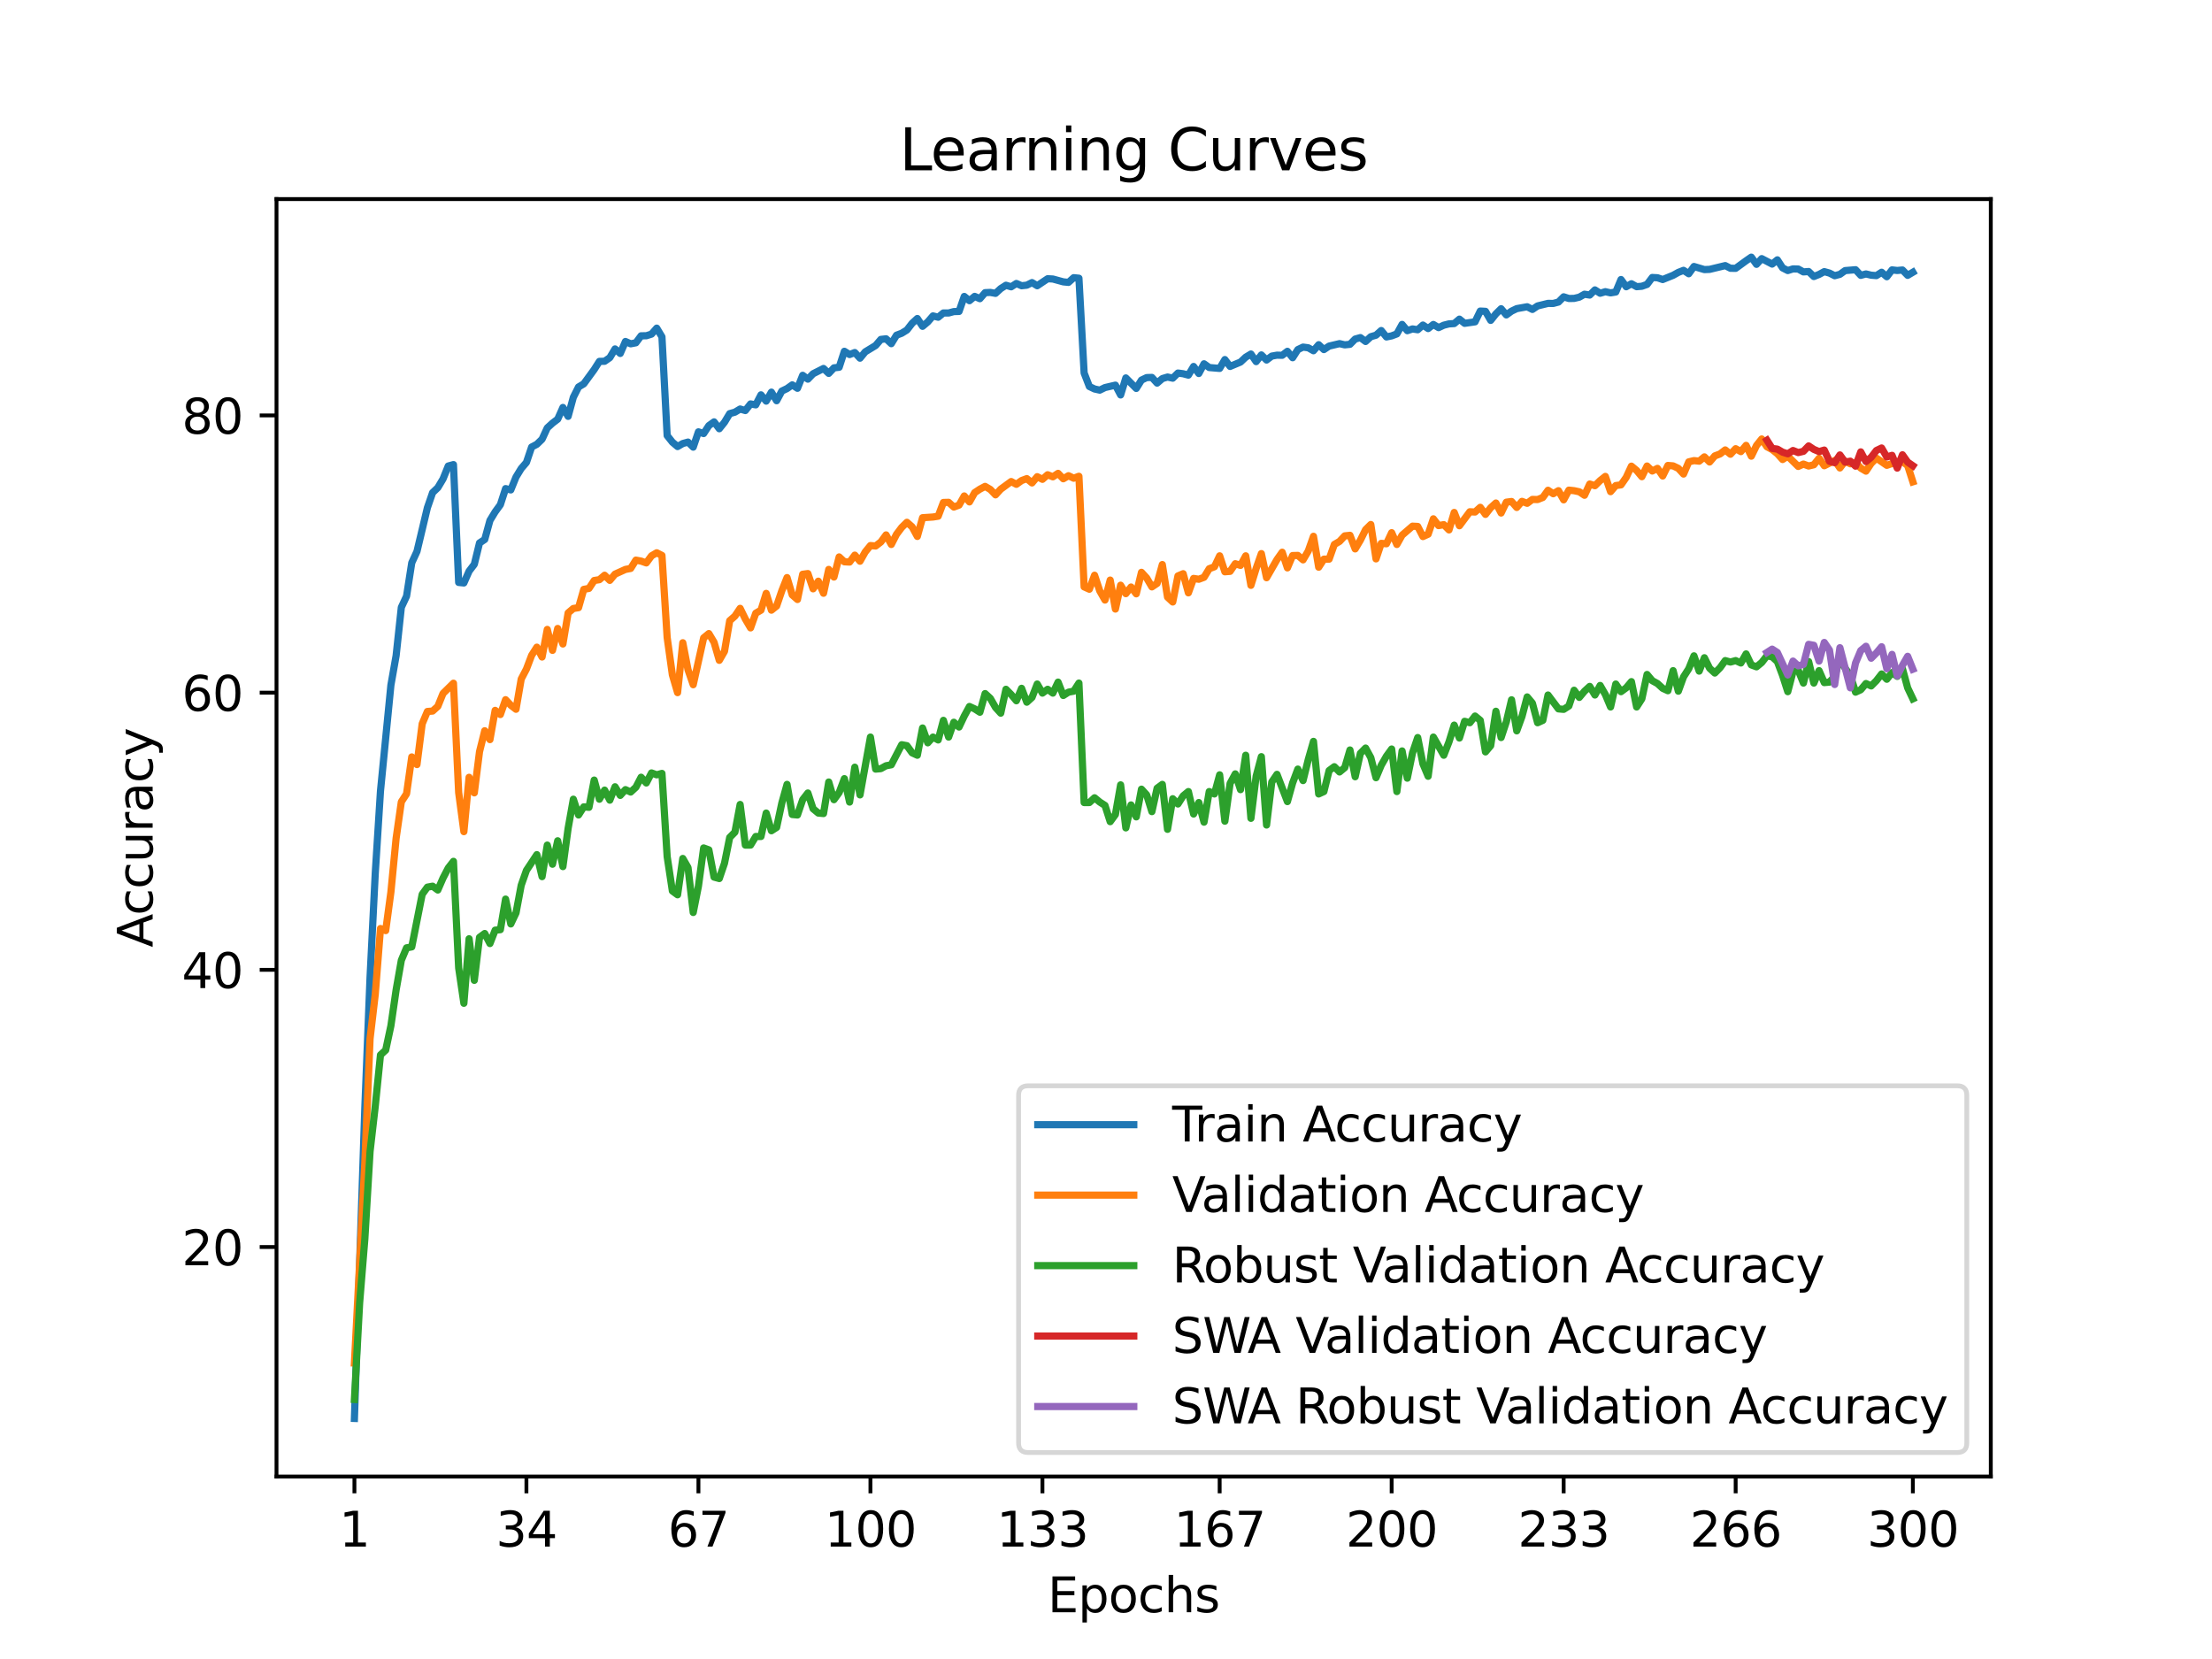 <?xml version="1.0" encoding="utf-8" standalone="no"?>
<!DOCTYPE svg PUBLIC "-//W3C//DTD SVG 1.1//EN"
  "http://www.w3.org/Graphics/SVG/1.1/DTD/svg11.dtd">
<svg xmlns:xlink="http://www.w3.org/1999/xlink" width="460.8pt" height="345.6pt" viewBox="0 0 460.8 345.6" xmlns="http://www.w3.org/2000/svg" version="1.1">
 <defs>
  <style type="text/css">*{stroke-linejoin: round; stroke-linecap: butt}</style>
 </defs>
 <g id="figure_1">
  <g id="patch_1">
   <path d="M 0 345.6 
L 460.8 345.6 
L 460.8 0 
L 0 0 
z
" style="fill: #ffffff"/>
  </g>
  <g id="axes_1">
   <g id="patch_2">
    <path d="M 57.6 307.584 
L 414.72 307.584 
L 414.72 41.472 
L 57.6 41.472 
z
" style="fill: #ffffff"/>
   </g>
   <g id="matplotlib.axis_1">
    <g id="xtick_1">
     <g id="line2d_1">
      <defs>
       <path id="mba0502f617" d="M 0 0 
L 0 3.5 
" style="stroke: #000000; stroke-width: 0.8"/>
      </defs>
      <g>
       <use xlink:href="#mba0502f617" x="73.833" y="307.584" style="stroke: #000000; stroke-width: 0.8"/>
      </g>
     </g>
     <g id="text_1">
      <!-- 1 -->
      <g transform="translate(70.651 322.182) scale(0.1 -0.1)">
       <defs>
        <path id="DejaVuSans-31" d="M 794 531 
L 1825 531 
L 1825 4091 
L 703 3866 
L 703 4441 
L 1819 4666 
L 2450 4666 
L 2450 531 
L 3481 531 
L 3481 0 
L 794 0 
L 794 531 
z
" transform="scale(0.016)"/>
       </defs>
       <use xlink:href="#DejaVuSans-31"/>
      </g>
     </g>
    </g>
    <g id="xtick_2">
     <g id="line2d_2">
      <g>
       <use xlink:href="#mba0502f617" x="109.664" y="307.584" style="stroke: #000000; stroke-width: 0.8"/>
      </g>
     </g>
     <g id="text_2">
      <!-- 34 -->
      <g transform="translate(103.302 322.182) scale(0.1 -0.1)">
       <defs>
        <path id="DejaVuSans-33" d="M 2597 2516 
Q 3050 2419 3304 2112 
Q 3559 1806 3559 1356 
Q 3559 666 3084 287 
Q 2609 -91 1734 -91 
Q 1441 -91 1130 -33 
Q 819 25 488 141 
L 488 750 
Q 750 597 1062 519 
Q 1375 441 1716 441 
Q 2309 441 2620 675 
Q 2931 909 2931 1356 
Q 2931 1769 2642 2001 
Q 2353 2234 1838 2234 
L 1294 2234 
L 1294 2753 
L 1863 2753 
Q 2328 2753 2575 2939 
Q 2822 3125 2822 3475 
Q 2822 3834 2567 4026 
Q 2313 4219 1838 4219 
Q 1578 4219 1281 4162 
Q 984 4106 628 3988 
L 628 4550 
Q 988 4650 1302 4700 
Q 1616 4750 1894 4750 
Q 2613 4750 3031 4423 
Q 3450 4097 3450 3541 
Q 3450 3153 3228 2886 
Q 3006 2619 2597 2516 
z
" transform="scale(0.016)"/>
        <path id="DejaVuSans-34" d="M 2419 4116 
L 825 1625 
L 2419 1625 
L 2419 4116 
z
M 2253 4666 
L 3047 4666 
L 3047 1625 
L 3713 1625 
L 3713 1100 
L 3047 1100 
L 3047 0 
L 2419 0 
L 2419 1100 
L 313 1100 
L 313 1709 
L 2253 4666 
z
" transform="scale(0.016)"/>
       </defs>
       <use xlink:href="#DejaVuSans-33"/>
       <use xlink:href="#DejaVuSans-34" x="63.623"/>
      </g>
     </g>
    </g>
    <g id="xtick_3">
     <g id="line2d_3">
      <g>
       <use xlink:href="#mba0502f617" x="145.496" y="307.584" style="stroke: #000000; stroke-width: 0.8"/>
      </g>
     </g>
     <g id="text_3">
      <!-- 67 -->
      <g transform="translate(139.133 322.182) scale(0.1 -0.1)">
       <defs>
        <path id="DejaVuSans-36" d="M 2113 2584 
Q 1688 2584 1439 2293 
Q 1191 2003 1191 1497 
Q 1191 994 1439 701 
Q 1688 409 2113 409 
Q 2538 409 2786 701 
Q 3034 994 3034 1497 
Q 3034 2003 2786 2293 
Q 2538 2584 2113 2584 
z
M 3366 4563 
L 3366 3988 
Q 3128 4100 2886 4159 
Q 2644 4219 2406 4219 
Q 1781 4219 1451 3797 
Q 1122 3375 1075 2522 
Q 1259 2794 1537 2939 
Q 1816 3084 2150 3084 
Q 2853 3084 3261 2657 
Q 3669 2231 3669 1497 
Q 3669 778 3244 343 
Q 2819 -91 2113 -91 
Q 1303 -91 875 529 
Q 447 1150 447 2328 
Q 447 3434 972 4092 
Q 1497 4750 2381 4750 
Q 2619 4750 2861 4703 
Q 3103 4656 3366 4563 
z
" transform="scale(0.016)"/>
        <path id="DejaVuSans-37" d="M 525 4666 
L 3525 4666 
L 3525 4397 
L 1831 0 
L 1172 0 
L 2766 4134 
L 525 4134 
L 525 4666 
z
" transform="scale(0.016)"/>
       </defs>
       <use xlink:href="#DejaVuSans-36"/>
       <use xlink:href="#DejaVuSans-37" x="63.623"/>
      </g>
     </g>
    </g>
    <g id="xtick_4">
     <g id="line2d_4">
      <g>
       <use xlink:href="#mba0502f617" x="181.327" y="307.584" style="stroke: #000000; stroke-width: 0.8"/>
      </g>
     </g>
     <g id="text_4">
      <!-- 100 -->
      <g transform="translate(171.783 322.182) scale(0.1 -0.1)">
       <defs>
        <path id="DejaVuSans-30" d="M 2034 4250 
Q 1547 4250 1301 3770 
Q 1056 3291 1056 2328 
Q 1056 1369 1301 889 
Q 1547 409 2034 409 
Q 2525 409 2770 889 
Q 3016 1369 3016 2328 
Q 3016 3291 2770 3770 
Q 2525 4250 2034 4250 
z
M 2034 4750 
Q 2819 4750 3233 4129 
Q 3647 3509 3647 2328 
Q 3647 1150 3233 529 
Q 2819 -91 2034 -91 
Q 1250 -91 836 529 
Q 422 1150 422 2328 
Q 422 3509 836 4129 
Q 1250 4750 2034 4750 
z
" transform="scale(0.016)"/>
       </defs>
       <use xlink:href="#DejaVuSans-31"/>
       <use xlink:href="#DejaVuSans-30" x="63.623"/>
       <use xlink:href="#DejaVuSans-30" x="127.246"/>
      </g>
     </g>
    </g>
    <g id="xtick_5">
     <g id="line2d_5">
      <g>
       <use xlink:href="#mba0502f617" x="217.158" y="307.584" style="stroke: #000000; stroke-width: 0.8"/>
      </g>
     </g>
     <g id="text_5">
      <!-- 133 -->
      <g transform="translate(207.615 322.182) scale(0.1 -0.1)">
       <use xlink:href="#DejaVuSans-31"/>
       <use xlink:href="#DejaVuSans-33" x="63.623"/>
       <use xlink:href="#DejaVuSans-33" x="127.246"/>
      </g>
     </g>
    </g>
    <g id="xtick_6">
     <g id="line2d_6">
      <g>
       <use xlink:href="#mba0502f617" x="254.076" y="307.584" style="stroke: #000000; stroke-width: 0.8"/>
      </g>
     </g>
     <g id="text_6">
      <!-- 167 -->
      <g transform="translate(244.532 322.182) scale(0.1 -0.1)">
       <use xlink:href="#DejaVuSans-31"/>
       <use xlink:href="#DejaVuSans-36" x="63.623"/>
       <use xlink:href="#DejaVuSans-37" x="127.246"/>
      </g>
     </g>
    </g>
    <g id="xtick_7">
     <g id="line2d_7">
      <g>
       <use xlink:href="#mba0502f617" x="289.907" y="307.584" style="stroke: #000000; stroke-width: 0.8"/>
      </g>
     </g>
     <g id="text_7">
      <!-- 200 -->
      <g transform="translate(280.363 322.182) scale(0.1 -0.1)">
       <defs>
        <path id="DejaVuSans-32" d="M 1228 531 
L 3431 531 
L 3431 0 
L 469 0 
L 469 531 
Q 828 903 1448 1529 
Q 2069 2156 2228 2338 
Q 2531 2678 2651 2914 
Q 2772 3150 2772 3378 
Q 2772 3750 2511 3984 
Q 2250 4219 1831 4219 
Q 1534 4219 1204 4116 
Q 875 4013 500 3803 
L 500 4441 
Q 881 4594 1212 4672 
Q 1544 4750 1819 4750 
Q 2544 4750 2975 4387 
Q 3406 4025 3406 3419 
Q 3406 3131 3298 2873 
Q 3191 2616 2906 2266 
Q 2828 2175 2409 1742 
Q 1991 1309 1228 531 
z
" transform="scale(0.016)"/>
       </defs>
       <use xlink:href="#DejaVuSans-32"/>
       <use xlink:href="#DejaVuSans-30" x="63.623"/>
       <use xlink:href="#DejaVuSans-30" x="127.246"/>
      </g>
     </g>
    </g>
    <g id="xtick_8">
     <g id="line2d_8">
      <g>
       <use xlink:href="#mba0502f617" x="325.739" y="307.584" style="stroke: #000000; stroke-width: 0.8"/>
      </g>
     </g>
     <g id="text_8">
      <!-- 233 -->
      <g transform="translate(316.195 322.182) scale(0.1 -0.1)">
       <use xlink:href="#DejaVuSans-32"/>
       <use xlink:href="#DejaVuSans-33" x="63.623"/>
       <use xlink:href="#DejaVuSans-33" x="127.246"/>
      </g>
     </g>
    </g>
    <g id="xtick_9">
     <g id="line2d_9">
      <g>
       <use xlink:href="#mba0502f617" x="361.57" y="307.584" style="stroke: #000000; stroke-width: 0.8"/>
      </g>
     </g>
     <g id="text_9">
      <!-- 266 -->
      <g transform="translate(352.026 322.182) scale(0.1 -0.1)">
       <use xlink:href="#DejaVuSans-32"/>
       <use xlink:href="#DejaVuSans-36" x="63.623"/>
       <use xlink:href="#DejaVuSans-36" x="127.246"/>
      </g>
     </g>
    </g>
    <g id="xtick_10">
     <g id="line2d_10">
      <g>
       <use xlink:href="#mba0502f617" x="398.487" y="307.584" style="stroke: #000000; stroke-width: 0.8"/>
      </g>
     </g>
     <g id="text_10">
      <!-- 300 -->
      <g transform="translate(388.944 322.182) scale(0.1 -0.1)">
       <use xlink:href="#DejaVuSans-33"/>
       <use xlink:href="#DejaVuSans-30" x="63.623"/>
       <use xlink:href="#DejaVuSans-30" x="127.246"/>
      </g>
     </g>
    </g>
    <g id="text_11">
     <!-- Epochs -->
     <g transform="translate(218.244 335.861) scale(0.1 -0.1)">
      <defs>
       <path id="DejaVuSans-45" d="M 628 4666 
L 3578 4666 
L 3578 4134 
L 1259 4134 
L 1259 2753 
L 3481 2753 
L 3481 2222 
L 1259 2222 
L 1259 531 
L 3634 531 
L 3634 0 
L 628 0 
L 628 4666 
z
" transform="scale(0.016)"/>
       <path id="DejaVuSans-70" d="M 1159 525 
L 1159 -1331 
L 581 -1331 
L 581 3500 
L 1159 3500 
L 1159 2969 
Q 1341 3281 1617 3432 
Q 1894 3584 2278 3584 
Q 2916 3584 3314 3078 
Q 3713 2572 3713 1747 
Q 3713 922 3314 415 
Q 2916 -91 2278 -91 
Q 1894 -91 1617 61 
Q 1341 213 1159 525 
z
M 3116 1747 
Q 3116 2381 2855 2742 
Q 2594 3103 2138 3103 
Q 1681 3103 1420 2742 
Q 1159 2381 1159 1747 
Q 1159 1113 1420 752 
Q 1681 391 2138 391 
Q 2594 391 2855 752 
Q 3116 1113 3116 1747 
z
" transform="scale(0.016)"/>
       <path id="DejaVuSans-6f" d="M 1959 3097 
Q 1497 3097 1228 2736 
Q 959 2375 959 1747 
Q 959 1119 1226 758 
Q 1494 397 1959 397 
Q 2419 397 2687 759 
Q 2956 1122 2956 1747 
Q 2956 2369 2687 2733 
Q 2419 3097 1959 3097 
z
M 1959 3584 
Q 2709 3584 3137 3096 
Q 3566 2609 3566 1747 
Q 3566 888 3137 398 
Q 2709 -91 1959 -91 
Q 1206 -91 779 398 
Q 353 888 353 1747 
Q 353 2609 779 3096 
Q 1206 3584 1959 3584 
z
" transform="scale(0.016)"/>
       <path id="DejaVuSans-63" d="M 3122 3366 
L 3122 2828 
Q 2878 2963 2633 3030 
Q 2388 3097 2138 3097 
Q 1578 3097 1268 2742 
Q 959 2388 959 1747 
Q 959 1106 1268 751 
Q 1578 397 2138 397 
Q 2388 397 2633 464 
Q 2878 531 3122 666 
L 3122 134 
Q 2881 22 2623 -34 
Q 2366 -91 2075 -91 
Q 1284 -91 818 406 
Q 353 903 353 1747 
Q 353 2603 823 3093 
Q 1294 3584 2113 3584 
Q 2378 3584 2631 3529 
Q 2884 3475 3122 3366 
z
" transform="scale(0.016)"/>
       <path id="DejaVuSans-68" d="M 3513 2113 
L 3513 0 
L 2938 0 
L 2938 2094 
Q 2938 2591 2744 2837 
Q 2550 3084 2163 3084 
Q 1697 3084 1428 2787 
Q 1159 2491 1159 1978 
L 1159 0 
L 581 0 
L 581 4863 
L 1159 4863 
L 1159 2956 
Q 1366 3272 1645 3428 
Q 1925 3584 2291 3584 
Q 2894 3584 3203 3211 
Q 3513 2838 3513 2113 
z
" transform="scale(0.016)"/>
       <path id="DejaVuSans-73" d="M 2834 3397 
L 2834 2853 
Q 2591 2978 2328 3040 
Q 2066 3103 1784 3103 
Q 1356 3103 1142 2972 
Q 928 2841 928 2578 
Q 928 2378 1081 2264 
Q 1234 2150 1697 2047 
L 1894 2003 
Q 2506 1872 2764 1633 
Q 3022 1394 3022 966 
Q 3022 478 2636 193 
Q 2250 -91 1575 -91 
Q 1294 -91 989 -36 
Q 684 19 347 128 
L 347 722 
Q 666 556 975 473 
Q 1284 391 1588 391 
Q 1994 391 2212 530 
Q 2431 669 2431 922 
Q 2431 1156 2273 1281 
Q 2116 1406 1581 1522 
L 1381 1569 
Q 847 1681 609 1914 
Q 372 2147 372 2553 
Q 372 3047 722 3315 
Q 1072 3584 1716 3584 
Q 2034 3584 2315 3537 
Q 2597 3491 2834 3397 
z
" transform="scale(0.016)"/>
      </defs>
      <use xlink:href="#DejaVuSans-45"/>
      <use xlink:href="#DejaVuSans-70" x="63.184"/>
      <use xlink:href="#DejaVuSans-6f" x="126.66"/>
      <use xlink:href="#DejaVuSans-63" x="187.842"/>
      <use xlink:href="#DejaVuSans-68" x="242.822"/>
      <use xlink:href="#DejaVuSans-73" x="306.201"/>
     </g>
    </g>
   </g>
   <g id="matplotlib.axis_2">
    <g id="ytick_1">
     <g id="line2d_11">
      <defs>
       <path id="mf3d3d8d602" d="M 0 0 
L -3.5 0 
" style="stroke: #000000; stroke-width: 0.8"/>
      </defs>
      <g>
       <use xlink:href="#mf3d3d8d602" x="57.6" y="259.779" style="stroke: #000000; stroke-width: 0.8"/>
      </g>
     </g>
     <g id="text_12">
      <!-- 20 -->
      <g transform="translate(37.875 263.578) scale(0.1 -0.1)">
       <use xlink:href="#DejaVuSans-32"/>
       <use xlink:href="#DejaVuSans-30" x="63.623"/>
      </g>
     </g>
    </g>
    <g id="ytick_2">
     <g id="line2d_12">
      <g>
       <use xlink:href="#mf3d3d8d602" x="57.6" y="202.033" style="stroke: #000000; stroke-width: 0.8"/>
      </g>
     </g>
     <g id="text_13">
      <!-- 40 -->
      <g transform="translate(37.875 205.832) scale(0.1 -0.1)">
       <use xlink:href="#DejaVuSans-34"/>
       <use xlink:href="#DejaVuSans-30" x="63.623"/>
      </g>
     </g>
    </g>
    <g id="ytick_3">
     <g id="line2d_13">
      <g>
       <use xlink:href="#mf3d3d8d602" x="57.6" y="144.287" style="stroke: #000000; stroke-width: 0.8"/>
      </g>
     </g>
     <g id="text_14">
      <!-- 60 -->
      <g transform="translate(37.875 148.086) scale(0.1 -0.1)">
       <use xlink:href="#DejaVuSans-36"/>
       <use xlink:href="#DejaVuSans-30" x="63.623"/>
      </g>
     </g>
    </g>
    <g id="ytick_4">
     <g id="line2d_14">
      <g>
       <use xlink:href="#mf3d3d8d602" x="57.6" y="86.541" style="stroke: #000000; stroke-width: 0.8"/>
      </g>
     </g>
     <g id="text_15">
      <!-- 80 -->
      <g transform="translate(37.875 90.34) scale(0.1 -0.1)">
       <defs>
        <path id="DejaVuSans-38" d="M 2034 2216 
Q 1584 2216 1326 1975 
Q 1069 1734 1069 1313 
Q 1069 891 1326 650 
Q 1584 409 2034 409 
Q 2484 409 2743 651 
Q 3003 894 3003 1313 
Q 3003 1734 2745 1975 
Q 2488 2216 2034 2216 
z
M 1403 2484 
Q 997 2584 770 2862 
Q 544 3141 544 3541 
Q 544 4100 942 4425 
Q 1341 4750 2034 4750 
Q 2731 4750 3128 4425 
Q 3525 4100 3525 3541 
Q 3525 3141 3298 2862 
Q 3072 2584 2669 2484 
Q 3125 2378 3379 2068 
Q 3634 1759 3634 1313 
Q 3634 634 3220 271 
Q 2806 -91 2034 -91 
Q 1263 -91 848 271 
Q 434 634 434 1313 
Q 434 1759 690 2068 
Q 947 2378 1403 2484 
z
M 1172 3481 
Q 1172 3119 1398 2916 
Q 1625 2713 2034 2713 
Q 2441 2713 2670 2916 
Q 2900 3119 2900 3481 
Q 2900 3844 2670 4047 
Q 2441 4250 2034 4250 
Q 1625 4250 1398 4047 
Q 1172 3844 1172 3481 
z
" transform="scale(0.016)"/>
       </defs>
       <use xlink:href="#DejaVuSans-38"/>
       <use xlink:href="#DejaVuSans-30" x="63.623"/>
      </g>
     </g>
    </g>
    <g id="text_16">
     <!-- Accuracy -->
     <g transform="translate(31.795 197.356) rotate(-90) scale(0.1 -0.1)">
      <defs>
       <path id="DejaVuSans-41" d="M 2188 4044 
L 1331 1722 
L 3047 1722 
L 2188 4044 
z
M 1831 4666 
L 2547 4666 
L 4325 0 
L 3669 0 
L 3244 1197 
L 1141 1197 
L 716 0 
L 50 0 
L 1831 4666 
z
" transform="scale(0.016)"/>
       <path id="DejaVuSans-75" d="M 544 1381 
L 544 3500 
L 1119 3500 
L 1119 1403 
Q 1119 906 1312 657 
Q 1506 409 1894 409 
Q 2359 409 2629 706 
Q 2900 1003 2900 1516 
L 2900 3500 
L 3475 3500 
L 3475 0 
L 2900 0 
L 2900 538 
Q 2691 219 2414 64 
Q 2138 -91 1772 -91 
Q 1169 -91 856 284 
Q 544 659 544 1381 
z
M 1991 3584 
L 1991 3584 
z
" transform="scale(0.016)"/>
       <path id="DejaVuSans-72" d="M 2631 2963 
Q 2534 3019 2420 3045 
Q 2306 3072 2169 3072 
Q 1681 3072 1420 2755 
Q 1159 2438 1159 1844 
L 1159 0 
L 581 0 
L 581 3500 
L 1159 3500 
L 1159 2956 
Q 1341 3275 1631 3429 
Q 1922 3584 2338 3584 
Q 2397 3584 2469 3576 
Q 2541 3569 2628 3553 
L 2631 2963 
z
" transform="scale(0.016)"/>
       <path id="DejaVuSans-61" d="M 2194 1759 
Q 1497 1759 1228 1600 
Q 959 1441 959 1056 
Q 959 750 1161 570 
Q 1363 391 1709 391 
Q 2188 391 2477 730 
Q 2766 1069 2766 1631 
L 2766 1759 
L 2194 1759 
z
M 3341 1997 
L 3341 0 
L 2766 0 
L 2766 531 
Q 2569 213 2275 61 
Q 1981 -91 1556 -91 
Q 1019 -91 701 211 
Q 384 513 384 1019 
Q 384 1609 779 1909 
Q 1175 2209 1959 2209 
L 2766 2209 
L 2766 2266 
Q 2766 2663 2505 2880 
Q 2244 3097 1772 3097 
Q 1472 3097 1187 3025 
Q 903 2953 641 2809 
L 641 3341 
Q 956 3463 1253 3523 
Q 1550 3584 1831 3584 
Q 2591 3584 2966 3190 
Q 3341 2797 3341 1997 
z
" transform="scale(0.016)"/>
       <path id="DejaVuSans-79" d="M 2059 -325 
Q 1816 -950 1584 -1140 
Q 1353 -1331 966 -1331 
L 506 -1331 
L 506 -850 
L 844 -850 
Q 1081 -850 1212 -737 
Q 1344 -625 1503 -206 
L 1606 56 
L 191 3500 
L 800 3500 
L 1894 763 
L 2988 3500 
L 3597 3500 
L 2059 -325 
z
" transform="scale(0.016)"/>
      </defs>
      <use xlink:href="#DejaVuSans-41"/>
      <use xlink:href="#DejaVuSans-63" x="66.658"/>
      <use xlink:href="#DejaVuSans-63" x="121.639"/>
      <use xlink:href="#DejaVuSans-75" x="176.619"/>
      <use xlink:href="#DejaVuSans-72" x="239.998"/>
      <use xlink:href="#DejaVuSans-61" x="281.111"/>
      <use xlink:href="#DejaVuSans-63" x="342.391"/>
      <use xlink:href="#DejaVuSans-79" x="397.371"/>
     </g>
    </g>
   </g>
   <g id="line2d_15">
    <path d="M 73.833 295.488 
L 76.004 230.747 
L 77.09 203.556 
L 78.176 181.858 
L 79.262 164.773 
L 81.433 142.728 
L 82.519 136.578 
L 83.605 126.523 
L 84.691 124.199 
L 85.777 117.24 
L 86.862 114.873 
L 89.034 105.763 
L 90.12 102.623 
L 91.206 101.591 
L 92.291 99.772 
L 93.377 97.08 
L 94.463 96.784 
L 95.549 121.333 
L 96.635 121.441 
L 97.72 118.98 
L 98.806 117.558 
L 99.892 113.104 
L 100.978 112.382 
L 102.064 108.42 
L 103.149 106.637 
L 104.235 105.142 
L 105.321 101.786 
L 106.407 102.06 
L 107.493 99.375 
L 108.578 97.599 
L 109.664 96.336 
L 110.75 93.124 
L 111.836 92.554 
L 112.922 91.5 
L 114.007 89.14 
L 115.093 88.151 
L 116.179 87.321 
L 117.265 84.881 
L 118.351 86.736 
L 119.436 82.759 
L 120.522 80.608 
L 121.608 79.965 
L 123.78 76.984 
L 124.865 75.281 
L 125.951 75.259 
L 127.037 74.508 
L 128.123 72.689 
L 129.209 73.628 
L 130.294 71.137 
L 131.38 71.621 
L 132.466 71.412 
L 133.552 69.953 
L 134.638 69.946 
L 135.723 69.6 
L 136.809 68.358 
L 137.895 70.17 
L 138.981 90.735 
L 140.067 92.106 
L 141.152 93.023 
L 142.238 92.395 
L 143.324 92.092 
L 144.41 93.146 
L 145.496 89.962 
L 146.581 90.316 
L 147.667 88.663 
L 148.753 87.884 
L 149.839 89.313 
L 150.925 87.963 
L 152.01 86.166 
L 153.096 85.862 
L 154.182 85.206 
L 155.268 85.523 
L 156.354 84.145 
L 157.439 84.339 
L 158.525 82.253 
L 159.611 83.56 
L 160.697 81.69 
L 161.783 83.48 
L 162.868 81.467 
L 163.954 80.947 
L 165.04 80.175 
L 166.126 80.889 
L 167.212 78.182 
L 168.297 78.983 
L 169.383 77.857 
L 171.555 76.76 
L 172.641 77.785 
L 173.726 76.63 
L 174.812 76.508 
L 175.898 73.18 
L 176.984 73.859 
L 178.07 73.44 
L 179.155 74.616 
L 180.241 73.296 
L 182.413 71.975 
L 183.499 70.704 
L 184.584 70.581 
L 185.67 71.592 
L 186.756 69.831 
L 187.842 69.419 
L 188.928 68.748 
L 190.013 67.348 
L 191.099 66.352 
L 192.185 67.976 
L 193.271 67.066 
L 194.357 65.81 
L 195.442 66.084 
L 196.528 65.197 
L 197.614 65.204 
L 198.7 64.908 
L 199.786 64.879 
L 200.871 61.754 
L 201.957 62.641 
L 203.043 61.739 
L 204.129 62.223 
L 205.215 60.967 
L 206.3 60.916 
L 207.386 61.111 
L 208.472 60.115 
L 209.558 59.422 
L 210.644 59.747 
L 211.729 59.054 
L 212.815 59.523 
L 213.901 59.408 
L 214.987 58.866 
L 216.073 59.523 
L 218.244 58.065 
L 219.33 58.123 
L 221.502 58.715 
L 222.587 58.823 
L 223.673 57.848 
L 224.759 57.957 
L 225.845 77.706 
L 226.931 80.514 
L 228.016 81.033 
L 229.102 81.272 
L 230.188 80.738 
L 232.36 80.232 
L 233.445 82.275 
L 234.531 78.731 
L 236.703 80.918 
L 237.789 79.178 
L 238.875 78.659 
L 239.96 78.623 
L 241.046 79.806 
L 242.132 78.868 
L 243.218 78.543 
L 244.304 78.781 
L 245.389 77.713 
L 246.475 77.857 
L 247.561 78.146 
L 248.647 76.342 
L 249.733 77.807 
L 250.818 75.786 
L 251.904 76.565 
L 254.076 76.746 
L 255.162 74.905 
L 256.247 76.334 
L 258.419 75.425 
L 259.505 74.407 
L 260.591 73.75 
L 261.676 75.331 
L 262.762 73.938 
L 263.848 74.999 
L 264.934 74.183 
L 266.02 73.988 
L 267.105 74.017 
L 268.191 73.187 
L 269.277 74.523 
L 270.363 72.826 
L 271.449 72.307 
L 272.534 72.451 
L 273.62 73.065 
L 274.706 71.809 
L 275.792 72.826 
L 276.878 72.097 
L 279.049 71.585 
L 280.135 71.837 
L 281.221 71.729 
L 282.307 70.632 
L 283.392 70.329 
L 284.478 71.137 
L 285.564 70.141 
L 286.65 69.824 
L 287.736 68.856 
L 288.821 70.192 
L 289.907 69.968 
L 290.993 69.556 
L 292.079 67.586 
L 293.165 68.885 
L 294.25 68.524 
L 295.336 68.69 
L 296.422 67.716 
L 297.508 68.445 
L 298.594 67.593 
L 299.679 68.25 
L 300.765 67.745 
L 301.851 67.47 
L 302.937 67.405 
L 304.023 66.481 
L 305.108 67.355 
L 307.28 67.044 
L 308.366 64.8 
L 309.452 64.857 
L 310.537 66.741 
L 311.623 65.384 
L 312.709 64.316 
L 313.795 65.601 
L 314.881 64.814 
L 315.966 64.294 
L 318.138 63.905 
L 319.224 64.46 
L 320.31 63.731 
L 322.481 63.197 
L 323.567 63.212 
L 324.653 62.923 
L 325.739 61.833 
L 326.824 62.179 
L 327.91 62.165 
L 328.996 61.905 
L 330.082 61.292 
L 331.168 61.465 
L 332.253 60.396 
L 333.339 61.089 
L 334.425 60.765 
L 335.511 61.01 
L 336.597 60.83 
L 337.682 58.231 
L 338.768 59.732 
L 339.854 59.112 
L 340.94 59.718 
L 342.026 59.631 
L 343.111 59.249 
L 344.197 57.805 
L 345.283 57.863 
L 346.369 58.231 
L 348.54 57.35 
L 349.626 56.744 
L 350.712 56.318 
L 351.798 57.026 
L 352.884 55.517 
L 355.055 56.159 
L 356.141 56.116 
L 359.398 55.329 
L 360.484 55.885 
L 361.57 55.899 
L 363.742 54.319 
L 364.827 53.568 
L 365.913 55.062 
L 366.999 53.878 
L 369.171 55.012 
L 370.256 54.131 
L 371.342 55.806 
L 372.428 56.361 
L 373.514 56.015 
L 374.6 56.044 
L 375.685 56.643 
L 376.771 56.564 
L 377.857 57.603 
L 378.943 57.17 
L 380.029 56.585 
L 381.114 56.888 
L 382.2 57.437 
L 383.286 57.148 
L 384.372 56.369 
L 386.543 56.188 
L 387.629 57.358 
L 388.715 57.069 
L 389.801 57.329 
L 390.887 57.415 
L 391.972 56.715 
L 393.058 57.646 
L 394.144 56.224 
L 395.23 56.347 
L 396.316 56.246 
L 397.401 57.358 
L 398.487 56.715 
L 398.487 56.715 
" clip-path="url(#pecfc531278)" style="fill: none; stroke: #1f77b4; stroke-width: 1.5; stroke-linecap: square"/>
   </g>
   <g id="line2d_16">
    <path d="M 73.833 283.946 
L 76.004 242.167 
L 77.09 216.383 
L 78.176 207.115 
L 79.262 193.429 
L 80.348 193.862 
L 81.433 185.835 
L 82.519 174.633 
L 83.605 167.039 
L 84.691 165.364 
L 85.777 157.684 
L 86.862 159.272 
L 87.948 150.784 
L 89.034 148.214 
L 90.12 148.127 
L 91.206 147.146 
L 92.291 144.46 
L 94.463 142.324 
L 95.549 165.105 
L 96.635 173.247 
L 97.72 161.929 
L 98.806 165.162 
L 99.892 156.587 
L 100.978 152.227 
L 102.064 154.075 
L 103.149 147.983 
L 104.235 148.849 
L 105.321 145.76 
L 106.407 146.915 
L 107.493 147.752 
L 108.578 141.458 
L 109.664 139.379 
L 110.75 136.52 
L 111.836 134.817 
L 112.922 136.867 
L 114.007 131.121 
L 115.093 135.481 
L 116.179 130.919 
L 117.265 134.153 
L 118.351 127.685 
L 119.436 126.761 
L 120.522 126.588 
L 121.608 122.777 
L 122.694 122.575 
L 123.78 120.929 
L 124.865 120.756 
L 125.951 119.832 
L 127.037 120.9 
L 128.123 119.601 
L 130.294 118.619 
L 131.38 118.417 
L 132.466 116.684 
L 133.552 116.887 
L 134.638 117.262 
L 135.723 115.789 
L 136.809 115.154 
L 137.895 115.703 
L 138.981 132.796 
L 140.067 140.591 
L 141.152 144.287 
L 142.238 133.893 
L 143.324 139.523 
L 144.41 142.641 
L 146.581 132.882 
L 147.667 131.987 
L 148.753 133.806 
L 149.839 137.56 
L 150.925 135.683 
L 152.01 129.302 
L 153.096 128.349 
L 154.182 126.732 
L 155.268 128.956 
L 156.354 130.803 
L 157.439 127.743 
L 158.525 127.108 
L 159.611 123.614 
L 160.697 127.108 
L 161.783 126.241 
L 162.868 123.065 
L 163.954 120.322 
L 165.04 123.932 
L 166.126 124.884 
L 167.212 119.63 
L 168.297 119.485 
L 169.383 122.661 
L 170.469 121.073 
L 171.555 123.585 
L 172.641 118.619 
L 173.726 120.207 
L 174.812 116.02 
L 175.898 117.031 
L 176.984 117.089 
L 178.07 115.645 
L 179.155 116.915 
L 180.241 114.981 
L 181.327 113.653 
L 182.413 113.739 
L 183.499 112.902 
L 184.584 111.43 
L 185.67 113.422 
L 186.756 111.314 
L 187.842 109.87 
L 188.928 108.802 
L 190.013 109.755 
L 191.099 111.747 
L 192.185 107.849 
L 194.357 107.705 
L 195.442 107.532 
L 196.528 104.673 
L 197.614 104.644 
L 198.7 105.626 
L 199.786 105.222 
L 200.871 103.316 
L 201.957 104.558 
L 203.043 102.623 
L 204.129 101.901 
L 205.215 101.324 
L 206.3 101.959 
L 207.386 103.085 
L 208.472 101.901 
L 210.644 100.313 
L 211.729 100.891 
L 212.815 100.111 
L 213.901 99.707 
L 214.987 100.602 
L 216.073 99.303 
L 217.158 99.851 
L 218.244 98.899 
L 219.33 99.332 
L 220.416 98.61 
L 221.502 99.736 
L 222.587 99.101 
L 223.673 99.621 
L 224.759 99.216 
L 225.845 122.257 
L 226.931 122.748 
L 228.016 119.832 
L 229.102 123.094 
L 230.188 125 
L 231.274 120.842 
L 232.36 126.877 
L 233.445 121.91 
L 234.531 123.672 
L 235.617 122.286 
L 236.703 123.701 
L 237.789 119.225 
L 238.875 120.409 
L 239.96 122.257 
L 241.046 121.535 
L 242.132 117.608 
L 243.218 124.394 
L 244.304 125.404 
L 245.389 119.976 
L 246.475 119.514 
L 247.561 123.499 
L 248.647 120.496 
L 249.733 120.669 
L 250.818 120.265 
L 251.904 118.475 
L 252.99 118.07 
L 254.076 115.789 
L 255.162 119.11 
L 256.247 119.023 
L 257.333 117.435 
L 258.419 117.782 
L 259.505 115.789 
L 260.591 121.939 
L 261.676 118.417 
L 262.762 115.327 
L 263.848 120.351 
L 266.02 116.569 
L 267.105 115.039 
L 268.191 118.301 
L 269.277 115.732 
L 270.363 115.703 
L 271.449 116.627 
L 272.534 114.779 
L 273.62 111.718 
L 274.706 118.157 
L 275.792 116.482 
L 276.878 116.482 
L 277.963 113.422 
L 279.049 112.787 
L 280.135 111.632 
L 281.221 111.516 
L 282.307 114.346 
L 283.392 112.527 
L 284.478 110.332 
L 285.564 109.264 
L 286.65 116.425 
L 287.736 113.191 
L 288.821 113.277 
L 289.907 110.968 
L 290.993 113.422 
L 292.079 111.487 
L 294.25 109.611 
L 295.336 109.668 
L 296.422 111.776 
L 297.508 111.285 
L 298.594 108.08 
L 299.679 109.495 
L 300.765 109.293 
L 301.851 110.39 
L 302.937 106.752 
L 304.023 109.524 
L 306.194 106.608 
L 307.28 106.666 
L 308.366 105.684 
L 309.452 107.156 
L 310.537 105.77 
L 311.623 104.789 
L 312.709 106.868 
L 313.795 104.616 
L 314.881 104.471 
L 315.966 105.713 
L 317.052 104.442 
L 318.138 104.847 
L 319.224 104.038 
L 320.31 104.067 
L 321.395 103.634 
L 322.481 102.132 
L 323.567 102.854 
L 324.653 102.219 
L 325.739 104.125 
L 326.824 102.104 
L 327.91 102.219 
L 328.996 102.45 
L 330.082 103.172 
L 331.168 100.833 
L 332.253 101.18 
L 333.339 100.111 
L 334.425 99.245 
L 335.511 102.421 
L 336.597 101.151 
L 337.682 101.006 
L 338.768 99.447 
L 339.854 97.109 
L 340.94 98.004 
L 342.026 99.303 
L 343.111 97.08 
L 344.197 98.119 
L 345.283 97.571 
L 346.369 99.159 
L 347.455 96.964 
L 348.54 97.051 
L 349.626 97.571 
L 350.712 98.754 
L 351.798 96.213 
L 352.884 95.954 
L 353.969 96.069 
L 355.055 95.174 
L 356.141 96.242 
L 357.227 94.972 
L 358.313 94.568 
L 359.398 93.73 
L 360.484 94.625 
L 361.57 93.471 
L 362.656 94.077 
L 363.742 92.778 
L 364.827 95.03 
L 365.913 92.806 
L 366.999 91.449 
L 368.085 93.066 
L 369.171 93.644 
L 370.256 94.51 
L 371.342 95.723 
L 372.428 95.03 
L 374.6 97.166 
L 375.685 96.675 
L 376.771 97.08 
L 377.857 96.82 
L 378.943 95.463 
L 380.029 97.022 
L 382.2 95.925 
L 383.286 97.484 
L 384.372 96.069 
L 385.458 96.618 
L 386.543 96.329 
L 387.629 97.513 
L 388.715 98.148 
L 389.801 96.531 
L 390.887 95.434 
L 393.058 96.935 
L 395.23 96.185 
L 396.316 96.127 
L 397.401 96.993 
L 398.487 100.371 
L 398.487 100.371 
" clip-path="url(#pecfc531278)" style="fill: none; stroke: #ff7f0e; stroke-width: 1.5; stroke-linecap: square"/>
   </g>
   <g id="line2d_17">
    <path d="M 73.833 291.54 
L 74.919 271.428 
L 76.004 258.087 
L 77.09 239.867 
L 78.176 230.408 
L 79.262 219.755 
L 80.348 218.76 
L 81.433 213.682 
L 82.519 206.215 
L 83.605 200.042 
L 84.691 197.453 
L 85.777 197.254 
L 87.948 186.302 
L 89.034 184.809 
L 90.12 184.61 
L 91.206 185.406 
L 92.291 182.917 
L 93.377 180.826 
L 94.463 179.433 
L 95.549 201.635 
L 96.635 209.003 
L 97.72 195.562 
L 98.806 204.224 
L 99.892 195.263 
L 100.978 194.466 
L 102.064 196.557 
L 103.149 193.77 
L 104.235 193.67 
L 105.321 187.298 
L 106.407 192.475 
L 107.493 190.185 
L 108.578 184.411 
L 109.664 181.324 
L 111.836 178.039 
L 112.922 182.619 
L 114.007 176.047 
L 115.093 180.03 
L 116.179 175.151 
L 117.265 180.528 
L 118.351 172.563 
L 119.436 166.489 
L 120.522 169.775 
L 121.608 168.082 
L 122.694 168.182 
L 123.78 162.507 
L 124.865 166.489 
L 125.951 164.598 
L 127.037 166.689 
L 128.123 163.901 
L 129.209 165.693 
L 130.294 164.498 
L 131.38 164.996 
L 132.466 164 
L 133.552 161.91 
L 134.638 163.104 
L 135.723 161.014 
L 136.809 161.412 
L 137.895 161.113 
L 138.981 178.437 
L 140.067 185.605 
L 141.152 186.402 
L 142.238 178.835 
L 143.324 180.727 
L 144.41 190.086 
L 145.496 184.61 
L 146.581 176.645 
L 147.667 177.043 
L 148.753 182.718 
L 149.839 183.017 
L 150.925 179.831 
L 152.01 174.454 
L 153.096 173.359 
L 154.182 167.585 
L 155.268 176.047 
L 156.354 176.047 
L 157.439 174.255 
L 158.525 174.255 
L 159.611 169.377 
L 160.697 173.061 
L 161.783 172.364 
L 162.868 167.286 
L 163.954 163.403 
L 165.04 169.675 
L 166.126 169.775 
L 167.212 166.589 
L 168.297 165.195 
L 169.383 168.481 
L 170.469 169.377 
L 171.555 169.476 
L 172.641 162.905 
L 173.726 166.589 
L 174.812 165.096 
L 175.898 162.208 
L 176.984 167.087 
L 178.07 159.819 
L 179.155 165.593 
L 181.327 153.546 
L 182.413 160.217 
L 183.499 160.117 
L 184.584 159.52 
L 185.67 159.321 
L 187.842 155.139 
L 188.928 155.339 
L 190.013 156.832 
L 191.099 157.33 
L 192.185 151.655 
L 193.271 154.741 
L 194.357 153.546 
L 195.442 154.144 
L 196.528 150.062 
L 197.614 153.546 
L 198.7 150.46 
L 199.786 151.456 
L 200.871 149.166 
L 201.957 147.174 
L 203.043 147.672 
L 204.129 148.369 
L 205.215 144.486 
L 206.3 145.482 
L 207.386 147.374 
L 208.472 148.568 
L 209.558 143.59 
L 210.644 144.685 
L 211.729 145.98 
L 212.815 143.391 
L 213.901 146.278 
L 214.987 145.283 
L 216.073 142.495 
L 217.158 144.387 
L 218.244 143.59 
L 219.33 144.387 
L 220.416 142.097 
L 221.502 144.884 
L 222.587 144.188 
L 223.673 143.988 
L 224.759 142.296 
L 225.845 167.186 
L 226.931 167.186 
L 228.016 166.191 
L 229.102 167.087 
L 230.188 167.784 
L 231.274 171.169 
L 232.36 169.675 
L 233.445 163.503 
L 234.531 172.463 
L 235.617 167.684 
L 236.703 170.173 
L 237.789 164.399 
L 238.875 165.593 
L 239.96 169.078 
L 241.046 164.2 
L 242.132 163.403 
L 243.218 172.762 
L 244.304 166.39 
L 245.389 167.485 
L 246.475 165.793 
L 247.561 164.896 
L 248.647 169.576 
L 249.733 167.186 
L 250.818 171.268 
L 251.904 164.896 
L 252.99 165.394 
L 254.076 161.412 
L 255.162 171.069 
L 256.247 163.204 
L 257.333 161.213 
L 258.419 164.498 
L 259.505 157.33 
L 260.591 170.472 
L 261.676 161.71 
L 262.762 157.628 
L 263.848 171.866 
L 264.934 162.905 
L 266.02 161.312 
L 268.191 166.987 
L 269.277 163.104 
L 270.363 160.217 
L 271.449 162.607 
L 272.534 158.226 
L 273.62 154.442 
L 274.706 165.394 
L 275.792 164.896 
L 276.878 160.516 
L 277.963 159.719 
L 279.049 160.814 
L 280.135 159.918 
L 281.221 156.235 
L 282.307 161.81 
L 283.392 156.931 
L 284.478 155.836 
L 285.564 157.828 
L 286.65 162.009 
L 287.736 159.421 
L 288.821 157.529 
L 289.907 156.035 
L 290.993 164.896 
L 292.079 156.434 
L 293.165 162.109 
L 294.25 156.832 
L 295.336 153.646 
L 296.422 159.122 
L 297.508 161.71 
L 298.594 153.546 
L 300.765 157.33 
L 301.851 154.542 
L 302.937 151.057 
L 304.023 153.746 
L 305.108 150.261 
L 306.194 150.56 
L 307.28 149.166 
L 308.366 150.062 
L 309.452 156.633 
L 310.537 155.339 
L 311.623 148.17 
L 312.709 153.646 
L 313.795 150.36 
L 314.881 145.781 
L 315.966 152.252 
L 317.052 149.265 
L 318.138 145.183 
L 319.224 146.477 
L 320.31 150.56 
L 321.395 150.062 
L 322.481 144.785 
L 324.653 147.672 
L 325.739 147.772 
L 326.824 147.075 
L 327.91 143.789 
L 328.996 145.283 
L 330.082 143.988 
L 331.168 142.993 
L 332.253 144.785 
L 333.339 142.794 
L 334.425 144.685 
L 335.511 147.274 
L 336.597 142.495 
L 337.682 144.088 
L 338.768 143.291 
L 339.854 141.997 
L 340.94 147.274 
L 342.026 145.581 
L 343.111 140.504 
L 344.197 141.798 
L 345.283 142.395 
L 346.369 143.391 
L 347.455 143.889 
L 348.54 139.707 
L 349.626 143.988 
L 350.712 141.002 
L 351.798 139.309 
L 352.884 136.621 
L 353.969 139.807 
L 355.055 137.019 
L 356.141 139.209 
L 357.227 140.205 
L 358.313 139.11 
L 359.398 137.616 
L 360.484 137.915 
L 361.57 137.616 
L 362.656 138.114 
L 363.742 136.223 
L 364.827 138.512 
L 365.913 138.911 
L 366.999 138.015 
L 368.085 136.621 
L 369.171 136.82 
L 370.256 137.816 
L 371.342 140.703 
L 372.428 144.088 
L 373.514 139.906 
L 374.6 139.608 
L 375.685 142.296 
L 376.771 137.816 
L 377.857 142.296 
L 378.943 139.707 
L 380.029 142.196 
L 381.114 142.097 
L 382.2 140.902 
L 383.286 137.019 
L 384.372 139.209 
L 385.458 140.703 
L 386.543 144.188 
L 387.629 143.69 
L 388.715 142.395 
L 389.801 142.893 
L 390.887 141.798 
L 391.972 140.404 
L 393.058 141.499 
L 394.144 140.105 
L 395.23 140.902 
L 396.316 139.309 
L 397.401 143.291 
L 398.487 145.581 
L 398.487 145.581 
" clip-path="url(#pecfc531278)" style="fill: none; stroke: #2ca02c; stroke-width: 1.5; stroke-linecap: square"/>
   </g>
   <g id="line2d_18">
    <path d="M 368.085 91.709 
L 369.171 93.413 
L 370.256 93.557 
L 371.342 94.192 
L 372.428 94.539 
L 373.514 93.846 
L 374.6 94.279 
L 375.685 94.019 
L 376.771 92.893 
L 377.857 93.615 
L 378.943 94.077 
L 380.029 93.759 
L 381.114 96.098 
L 382.2 96.387 
L 383.286 94.77 
L 384.372 96.271 
L 385.458 96.069 
L 386.543 97.109 
L 387.629 94.135 
L 388.715 96.156 
L 389.801 95.261 
L 390.887 93.846 
L 391.972 93.326 
L 393.058 95.203 
L 394.144 94.856 
L 395.23 97.513 
L 396.316 94.741 
L 397.401 96.271 
L 398.487 97.022 
L 398.487 97.022 
" clip-path="url(#pecfc531278)" style="fill: none; stroke: #d62728; stroke-width: 1.5; stroke-linecap: square"/>
   </g>
   <g id="line2d_19">
    <path d="M 368.085 135.924 
L 369.171 135.227 
L 370.256 135.924 
L 372.428 140.603 
L 373.514 137.716 
L 374.6 138.712 
L 375.685 138.413 
L 376.771 134.231 
L 377.857 134.43 
L 378.943 137.716 
L 380.029 133.833 
L 381.114 135.426 
L 382.2 142.595 
L 383.286 134.928 
L 385.458 143.291 
L 386.543 138.114 
L 387.629 135.526 
L 388.715 134.63 
L 389.801 137.119 
L 390.887 136.023 
L 391.972 134.729 
L 393.058 139.309 
L 394.144 136.322 
L 395.23 140.802 
L 396.316 138.612 
L 397.401 136.72 
L 398.487 139.409 
L 398.487 139.409 
" clip-path="url(#pecfc531278)" style="fill: none; stroke: #9467bd; stroke-width: 1.5; stroke-linecap: square"/>
   </g>
   <g id="patch_3">
    <path d="M 57.6 307.584 
L 57.6 41.472 
" style="fill: none; stroke: #000000; stroke-width: 0.8; stroke-linejoin: miter; stroke-linecap: square"/>
   </g>
   <g id="patch_4">
    <path d="M 414.72 307.584 
L 414.72 41.472 
" style="fill: none; stroke: #000000; stroke-width: 0.8; stroke-linejoin: miter; stroke-linecap: square"/>
   </g>
   <g id="patch_5">
    <path d="M 57.6 307.584 
L 414.72 307.584 
" style="fill: none; stroke: #000000; stroke-width: 0.8; stroke-linejoin: miter; stroke-linecap: square"/>
   </g>
   <g id="patch_6">
    <path d="M 57.6 41.472 
L 414.72 41.472 
" style="fill: none; stroke: #000000; stroke-width: 0.8; stroke-linejoin: miter; stroke-linecap: square"/>
   </g>
   <g id="text_17">
    <!-- Learning Curves -->
    <g transform="translate(187.376 35.472) scale(0.12 -0.12)">
     <defs>
      <path id="DejaVuSans-4c" d="M 628 4666 
L 1259 4666 
L 1259 531 
L 3531 531 
L 3531 0 
L 628 0 
L 628 4666 
z
" transform="scale(0.016)"/>
      <path id="DejaVuSans-65" d="M 3597 1894 
L 3597 1613 
L 953 1613 
Q 991 1019 1311 708 
Q 1631 397 2203 397 
Q 2534 397 2845 478 
Q 3156 559 3463 722 
L 3463 178 
Q 3153 47 2828 -22 
Q 2503 -91 2169 -91 
Q 1331 -91 842 396 
Q 353 884 353 1716 
Q 353 2575 817 3079 
Q 1281 3584 2069 3584 
Q 2775 3584 3186 3129 
Q 3597 2675 3597 1894 
z
M 3022 2063 
Q 3016 2534 2758 2815 
Q 2500 3097 2075 3097 
Q 1594 3097 1305 2825 
Q 1016 2553 972 2059 
L 3022 2063 
z
" transform="scale(0.016)"/>
      <path id="DejaVuSans-6e" d="M 3513 2113 
L 3513 0 
L 2938 0 
L 2938 2094 
Q 2938 2591 2744 2837 
Q 2550 3084 2163 3084 
Q 1697 3084 1428 2787 
Q 1159 2491 1159 1978 
L 1159 0 
L 581 0 
L 581 3500 
L 1159 3500 
L 1159 2956 
Q 1366 3272 1645 3428 
Q 1925 3584 2291 3584 
Q 2894 3584 3203 3211 
Q 3513 2838 3513 2113 
z
" transform="scale(0.016)"/>
      <path id="DejaVuSans-69" d="M 603 3500 
L 1178 3500 
L 1178 0 
L 603 0 
L 603 3500 
z
M 603 4863 
L 1178 4863 
L 1178 4134 
L 603 4134 
L 603 4863 
z
" transform="scale(0.016)"/>
      <path id="DejaVuSans-67" d="M 2906 1791 
Q 2906 2416 2648 2759 
Q 2391 3103 1925 3103 
Q 1463 3103 1205 2759 
Q 947 2416 947 1791 
Q 947 1169 1205 825 
Q 1463 481 1925 481 
Q 2391 481 2648 825 
Q 2906 1169 2906 1791 
z
M 3481 434 
Q 3481 -459 3084 -895 
Q 2688 -1331 1869 -1331 
Q 1566 -1331 1297 -1286 
Q 1028 -1241 775 -1147 
L 775 -588 
Q 1028 -725 1275 -790 
Q 1522 -856 1778 -856 
Q 2344 -856 2625 -561 
Q 2906 -266 2906 331 
L 2906 616 
Q 2728 306 2450 153 
Q 2172 0 1784 0 
Q 1141 0 747 490 
Q 353 981 353 1791 
Q 353 2603 747 3093 
Q 1141 3584 1784 3584 
Q 2172 3584 2450 3431 
Q 2728 3278 2906 2969 
L 2906 3500 
L 3481 3500 
L 3481 434 
z
" transform="scale(0.016)"/>
      <path id="DejaVuSans-20" transform="scale(0.016)"/>
      <path id="DejaVuSans-43" d="M 4122 4306 
L 4122 3641 
Q 3803 3938 3442 4084 
Q 3081 4231 2675 4231 
Q 1875 4231 1450 3742 
Q 1025 3253 1025 2328 
Q 1025 1406 1450 917 
Q 1875 428 2675 428 
Q 3081 428 3442 575 
Q 3803 722 4122 1019 
L 4122 359 
Q 3791 134 3420 21 
Q 3050 -91 2638 -91 
Q 1578 -91 968 557 
Q 359 1206 359 2328 
Q 359 3453 968 4101 
Q 1578 4750 2638 4750 
Q 3056 4750 3426 4639 
Q 3797 4528 4122 4306 
z
" transform="scale(0.016)"/>
      <path id="DejaVuSans-76" d="M 191 3500 
L 800 3500 
L 1894 563 
L 2988 3500 
L 3597 3500 
L 2284 0 
L 1503 0 
L 191 3500 
z
" transform="scale(0.016)"/>
     </defs>
     <use xlink:href="#DejaVuSans-4c"/>
     <use xlink:href="#DejaVuSans-65" x="53.963"/>
     <use xlink:href="#DejaVuSans-61" x="115.486"/>
     <use xlink:href="#DejaVuSans-72" x="176.766"/>
     <use xlink:href="#DejaVuSans-6e" x="216.129"/>
     <use xlink:href="#DejaVuSans-69" x="279.508"/>
     <use xlink:href="#DejaVuSans-6e" x="307.291"/>
     <use xlink:href="#DejaVuSans-67" x="370.67"/>
     <use xlink:href="#DejaVuSans-20" x="434.146"/>
     <use xlink:href="#DejaVuSans-43" x="465.934"/>
     <use xlink:href="#DejaVuSans-75" x="535.758"/>
     <use xlink:href="#DejaVuSans-72" x="599.137"/>
     <use xlink:href="#DejaVuSans-76" x="640.25"/>
     <use xlink:href="#DejaVuSans-65" x="699.43"/>
     <use xlink:href="#DejaVuSans-73" x="760.953"/>
    </g>
   </g>
   <g id="legend_1">
    <g id="patch_7">
     <path d="M 214.189 302.584 
L 407.72 302.584 
Q 409.72 302.584 409.72 300.584 
L 409.72 228.193 
Q 409.72 226.193 407.72 226.193 
L 214.189 226.193 
Q 212.189 226.193 212.189 228.193 
L 212.189 300.584 
Q 212.189 302.584 214.189 302.584 
z
" style="fill: #ffffff; opacity: 0.8; stroke: #cccccc; stroke-linejoin: miter"/>
    </g>
    <g id="line2d_20">
     <path d="M 216.189 234.292 
L 226.189 234.292 
L 236.189 234.292 
" style="fill: none; stroke: #1f77b4; stroke-width: 1.5; stroke-linecap: square"/>
    </g>
    <g id="text_18">
     <!-- Train Accuracy -->
     <g transform="translate(244.189 237.792) scale(0.1 -0.1)">
      <defs>
       <path id="DejaVuSans-54" d="M -19 4666 
L 3928 4666 
L 3928 4134 
L 2272 4134 
L 2272 0 
L 1638 0 
L 1638 4134 
L -19 4134 
L -19 4666 
z
" transform="scale(0.016)"/>
      </defs>
      <use xlink:href="#DejaVuSans-54"/>
      <use xlink:href="#DejaVuSans-72" x="46.334"/>
      <use xlink:href="#DejaVuSans-61" x="87.447"/>
      <use xlink:href="#DejaVuSans-69" x="148.727"/>
      <use xlink:href="#DejaVuSans-6e" x="176.51"/>
      <use xlink:href="#DejaVuSans-20" x="239.889"/>
      <use xlink:href="#DejaVuSans-41" x="271.676"/>
      <use xlink:href="#DejaVuSans-63" x="338.334"/>
      <use xlink:href="#DejaVuSans-63" x="393.314"/>
      <use xlink:href="#DejaVuSans-75" x="448.295"/>
      <use xlink:href="#DejaVuSans-72" x="511.674"/>
      <use xlink:href="#DejaVuSans-61" x="552.787"/>
      <use xlink:href="#DejaVuSans-63" x="614.066"/>
      <use xlink:href="#DejaVuSans-79" x="669.047"/>
     </g>
    </g>
    <g id="line2d_21">
     <path d="M 216.189 248.97 
L 226.189 248.97 
L 236.189 248.97 
" style="fill: none; stroke: #ff7f0e; stroke-width: 1.5; stroke-linecap: square"/>
    </g>
    <g id="text_19">
     <!-- Validation Accuracy -->
     <g transform="translate(244.189 252.47) scale(0.1 -0.1)">
      <defs>
       <path id="DejaVuSans-56" d="M 1831 0 
L 50 4666 
L 709 4666 
L 2188 738 
L 3669 4666 
L 4325 4666 
L 2547 0 
L 1831 0 
z
" transform="scale(0.016)"/>
       <path id="DejaVuSans-6c" d="M 603 4863 
L 1178 4863 
L 1178 0 
L 603 0 
L 603 4863 
z
" transform="scale(0.016)"/>
       <path id="DejaVuSans-64" d="M 2906 2969 
L 2906 4863 
L 3481 4863 
L 3481 0 
L 2906 0 
L 2906 525 
Q 2725 213 2448 61 
Q 2172 -91 1784 -91 
Q 1150 -91 751 415 
Q 353 922 353 1747 
Q 353 2572 751 3078 
Q 1150 3584 1784 3584 
Q 2172 3584 2448 3432 
Q 2725 3281 2906 2969 
z
M 947 1747 
Q 947 1113 1208 752 
Q 1469 391 1925 391 
Q 2381 391 2643 752 
Q 2906 1113 2906 1747 
Q 2906 2381 2643 2742 
Q 2381 3103 1925 3103 
Q 1469 3103 1208 2742 
Q 947 2381 947 1747 
z
" transform="scale(0.016)"/>
       <path id="DejaVuSans-74" d="M 1172 4494 
L 1172 3500 
L 2356 3500 
L 2356 3053 
L 1172 3053 
L 1172 1153 
Q 1172 725 1289 603 
Q 1406 481 1766 481 
L 2356 481 
L 2356 0 
L 1766 0 
Q 1100 0 847 248 
Q 594 497 594 1153 
L 594 3053 
L 172 3053 
L 172 3500 
L 594 3500 
L 594 4494 
L 1172 4494 
z
" transform="scale(0.016)"/>
      </defs>
      <use xlink:href="#DejaVuSans-56"/>
      <use xlink:href="#DejaVuSans-61" x="60.658"/>
      <use xlink:href="#DejaVuSans-6c" x="121.938"/>
      <use xlink:href="#DejaVuSans-69" x="149.721"/>
      <use xlink:href="#DejaVuSans-64" x="177.504"/>
      <use xlink:href="#DejaVuSans-61" x="240.98"/>
      <use xlink:href="#DejaVuSans-74" x="302.26"/>
      <use xlink:href="#DejaVuSans-69" x="341.469"/>
      <use xlink:href="#DejaVuSans-6f" x="369.252"/>
      <use xlink:href="#DejaVuSans-6e" x="430.434"/>
      <use xlink:href="#DejaVuSans-20" x="493.812"/>
      <use xlink:href="#DejaVuSans-41" x="525.6"/>
      <use xlink:href="#DejaVuSans-63" x="592.258"/>
      <use xlink:href="#DejaVuSans-63" x="647.238"/>
      <use xlink:href="#DejaVuSans-75" x="702.219"/>
      <use xlink:href="#DejaVuSans-72" x="765.598"/>
      <use xlink:href="#DejaVuSans-61" x="806.711"/>
      <use xlink:href="#DejaVuSans-63" x="867.99"/>
      <use xlink:href="#DejaVuSans-79" x="922.971"/>
     </g>
    </g>
    <g id="line2d_22">
     <path d="M 216.189 263.648 
L 226.189 263.648 
L 236.189 263.648 
" style="fill: none; stroke: #2ca02c; stroke-width: 1.5; stroke-linecap: square"/>
    </g>
    <g id="text_20">
     <!-- Robust Validation Accuracy -->
     <g transform="translate(244.189 267.148) scale(0.1 -0.1)">
      <defs>
       <path id="DejaVuSans-52" d="M 2841 2188 
Q 3044 2119 3236 1894 
Q 3428 1669 3622 1275 
L 4263 0 
L 3584 0 
L 2988 1197 
Q 2756 1666 2539 1819 
Q 2322 1972 1947 1972 
L 1259 1972 
L 1259 0 
L 628 0 
L 628 4666 
L 2053 4666 
Q 2853 4666 3247 4331 
Q 3641 3997 3641 3322 
Q 3641 2881 3436 2590 
Q 3231 2300 2841 2188 
z
M 1259 4147 
L 1259 2491 
L 2053 2491 
Q 2509 2491 2742 2702 
Q 2975 2913 2975 3322 
Q 2975 3731 2742 3939 
Q 2509 4147 2053 4147 
L 1259 4147 
z
" transform="scale(0.016)"/>
       <path id="DejaVuSans-62" d="M 3116 1747 
Q 3116 2381 2855 2742 
Q 2594 3103 2138 3103 
Q 1681 3103 1420 2742 
Q 1159 2381 1159 1747 
Q 1159 1113 1420 752 
Q 1681 391 2138 391 
Q 2594 391 2855 752 
Q 3116 1113 3116 1747 
z
M 1159 2969 
Q 1341 3281 1617 3432 
Q 1894 3584 2278 3584 
Q 2916 3584 3314 3078 
Q 3713 2572 3713 1747 
Q 3713 922 3314 415 
Q 2916 -91 2278 -91 
Q 1894 -91 1617 61 
Q 1341 213 1159 525 
L 1159 0 
L 581 0 
L 581 4863 
L 1159 4863 
L 1159 2969 
z
" transform="scale(0.016)"/>
      </defs>
      <use xlink:href="#DejaVuSans-52"/>
      <use xlink:href="#DejaVuSans-6f" x="64.982"/>
      <use xlink:href="#DejaVuSans-62" x="126.164"/>
      <use xlink:href="#DejaVuSans-75" x="189.641"/>
      <use xlink:href="#DejaVuSans-73" x="253.02"/>
      <use xlink:href="#DejaVuSans-74" x="305.119"/>
      <use xlink:href="#DejaVuSans-20" x="344.328"/>
      <use xlink:href="#DejaVuSans-56" x="376.115"/>
      <use xlink:href="#DejaVuSans-61" x="436.773"/>
      <use xlink:href="#DejaVuSans-6c" x="498.053"/>
      <use xlink:href="#DejaVuSans-69" x="525.836"/>
      <use xlink:href="#DejaVuSans-64" x="553.619"/>
      <use xlink:href="#DejaVuSans-61" x="617.096"/>
      <use xlink:href="#DejaVuSans-74" x="678.375"/>
      <use xlink:href="#DejaVuSans-69" x="717.584"/>
      <use xlink:href="#DejaVuSans-6f" x="745.367"/>
      <use xlink:href="#DejaVuSans-6e" x="806.549"/>
      <use xlink:href="#DejaVuSans-20" x="869.928"/>
      <use xlink:href="#DejaVuSans-41" x="901.715"/>
      <use xlink:href="#DejaVuSans-63" x="968.373"/>
      <use xlink:href="#DejaVuSans-63" x="1023.354"/>
      <use xlink:href="#DejaVuSans-75" x="1078.334"/>
      <use xlink:href="#DejaVuSans-72" x="1141.713"/>
      <use xlink:href="#DejaVuSans-61" x="1182.826"/>
      <use xlink:href="#DejaVuSans-63" x="1244.105"/>
      <use xlink:href="#DejaVuSans-79" x="1299.086"/>
     </g>
    </g>
    <g id="line2d_23">
     <path d="M 216.189 278.326 
L 226.189 278.326 
L 236.189 278.326 
" style="fill: none; stroke: #d62728; stroke-width: 1.5; stroke-linecap: square"/>
    </g>
    <g id="text_21">
     <!-- SWA Validation Accuracy -->
     <g transform="translate(244.189 281.826) scale(0.1 -0.1)">
      <defs>
       <path id="DejaVuSans-53" d="M 3425 4513 
L 3425 3897 
Q 3066 4069 2747 4153 
Q 2428 4238 2131 4238 
Q 1616 4238 1336 4038 
Q 1056 3838 1056 3469 
Q 1056 3159 1242 3001 
Q 1428 2844 1947 2747 
L 2328 2669 
Q 3034 2534 3370 2195 
Q 3706 1856 3706 1288 
Q 3706 609 3251 259 
Q 2797 -91 1919 -91 
Q 1588 -91 1214 -16 
Q 841 59 441 206 
L 441 856 
Q 825 641 1194 531 
Q 1563 422 1919 422 
Q 2459 422 2753 634 
Q 3047 847 3047 1241 
Q 3047 1584 2836 1778 
Q 2625 1972 2144 2069 
L 1759 2144 
Q 1053 2284 737 2584 
Q 422 2884 422 3419 
Q 422 4038 858 4394 
Q 1294 4750 2059 4750 
Q 2388 4750 2728 4690 
Q 3069 4631 3425 4513 
z
" transform="scale(0.016)"/>
       <path id="DejaVuSans-57" d="M 213 4666 
L 850 4666 
L 1831 722 
L 2809 4666 
L 3519 4666 
L 4500 722 
L 5478 4666 
L 6119 4666 
L 4947 0 
L 4153 0 
L 3169 4050 
L 2175 0 
L 1381 0 
L 213 4666 
z
" transform="scale(0.016)"/>
      </defs>
      <use xlink:href="#DejaVuSans-53"/>
      <use xlink:href="#DejaVuSans-57" x="63.477"/>
      <use xlink:href="#DejaVuSans-41" x="156.854"/>
      <use xlink:href="#DejaVuSans-20" x="225.262"/>
      <use xlink:href="#DejaVuSans-56" x="257.049"/>
      <use xlink:href="#DejaVuSans-61" x="317.707"/>
      <use xlink:href="#DejaVuSans-6c" x="378.986"/>
      <use xlink:href="#DejaVuSans-69" x="406.77"/>
      <use xlink:href="#DejaVuSans-64" x="434.553"/>
      <use xlink:href="#DejaVuSans-61" x="498.029"/>
      <use xlink:href="#DejaVuSans-74" x="559.309"/>
      <use xlink:href="#DejaVuSans-69" x="598.518"/>
      <use xlink:href="#DejaVuSans-6f" x="626.301"/>
      <use xlink:href="#DejaVuSans-6e" x="687.482"/>
      <use xlink:href="#DejaVuSans-20" x="750.861"/>
      <use xlink:href="#DejaVuSans-41" x="782.648"/>
      <use xlink:href="#DejaVuSans-63" x="849.307"/>
      <use xlink:href="#DejaVuSans-63" x="904.287"/>
      <use xlink:href="#DejaVuSans-75" x="959.268"/>
      <use xlink:href="#DejaVuSans-72" x="1022.646"/>
      <use xlink:href="#DejaVuSans-61" x="1063.76"/>
      <use xlink:href="#DejaVuSans-63" x="1125.039"/>
      <use xlink:href="#DejaVuSans-79" x="1180.02"/>
     </g>
    </g>
    <g id="line2d_24">
     <path d="M 216.189 293.004 
L 226.189 293.004 
L 236.189 293.004 
" style="fill: none; stroke: #9467bd; stroke-width: 1.5; stroke-linecap: square"/>
    </g>
    <g id="text_22">
     <!-- SWA Robust Validation Accuracy -->
     <g transform="translate(244.189 296.504) scale(0.1 -0.1)">
      <use xlink:href="#DejaVuSans-53"/>
      <use xlink:href="#DejaVuSans-57" x="63.477"/>
      <use xlink:href="#DejaVuSans-41" x="156.854"/>
      <use xlink:href="#DejaVuSans-20" x="225.262"/>
      <use xlink:href="#DejaVuSans-52" x="257.049"/>
      <use xlink:href="#DejaVuSans-6f" x="322.031"/>
      <use xlink:href="#DejaVuSans-62" x="383.213"/>
      <use xlink:href="#DejaVuSans-75" x="446.689"/>
      <use xlink:href="#DejaVuSans-73" x="510.068"/>
      <use xlink:href="#DejaVuSans-74" x="562.168"/>
      <use xlink:href="#DejaVuSans-20" x="601.377"/>
      <use xlink:href="#DejaVuSans-56" x="633.164"/>
      <use xlink:href="#DejaVuSans-61" x="693.822"/>
      <use xlink:href="#DejaVuSans-6c" x="755.102"/>
      <use xlink:href="#DejaVuSans-69" x="782.885"/>
      <use xlink:href="#DejaVuSans-64" x="810.668"/>
      <use xlink:href="#DejaVuSans-61" x="874.145"/>
      <use xlink:href="#DejaVuSans-74" x="935.424"/>
      <use xlink:href="#DejaVuSans-69" x="974.633"/>
      <use xlink:href="#DejaVuSans-6f" x="1002.416"/>
      <use xlink:href="#DejaVuSans-6e" x="1063.598"/>
      <use xlink:href="#DejaVuSans-20" x="1126.977"/>
      <use xlink:href="#DejaVuSans-41" x="1158.764"/>
      <use xlink:href="#DejaVuSans-63" x="1225.422"/>
      <use xlink:href="#DejaVuSans-63" x="1280.402"/>
      <use xlink:href="#DejaVuSans-75" x="1335.383"/>
      <use xlink:href="#DejaVuSans-72" x="1398.762"/>
      <use xlink:href="#DejaVuSans-61" x="1439.875"/>
      <use xlink:href="#DejaVuSans-63" x="1501.154"/>
      <use xlink:href="#DejaVuSans-79" x="1556.135"/>
     </g>
    </g>
   </g>
  </g>
 </g>
 <defs>
  <clipPath id="pecfc531278">
   <rect x="57.6" y="41.472" width="357.12" height="266.112"/>
  </clipPath>
 </defs>
</svg>

